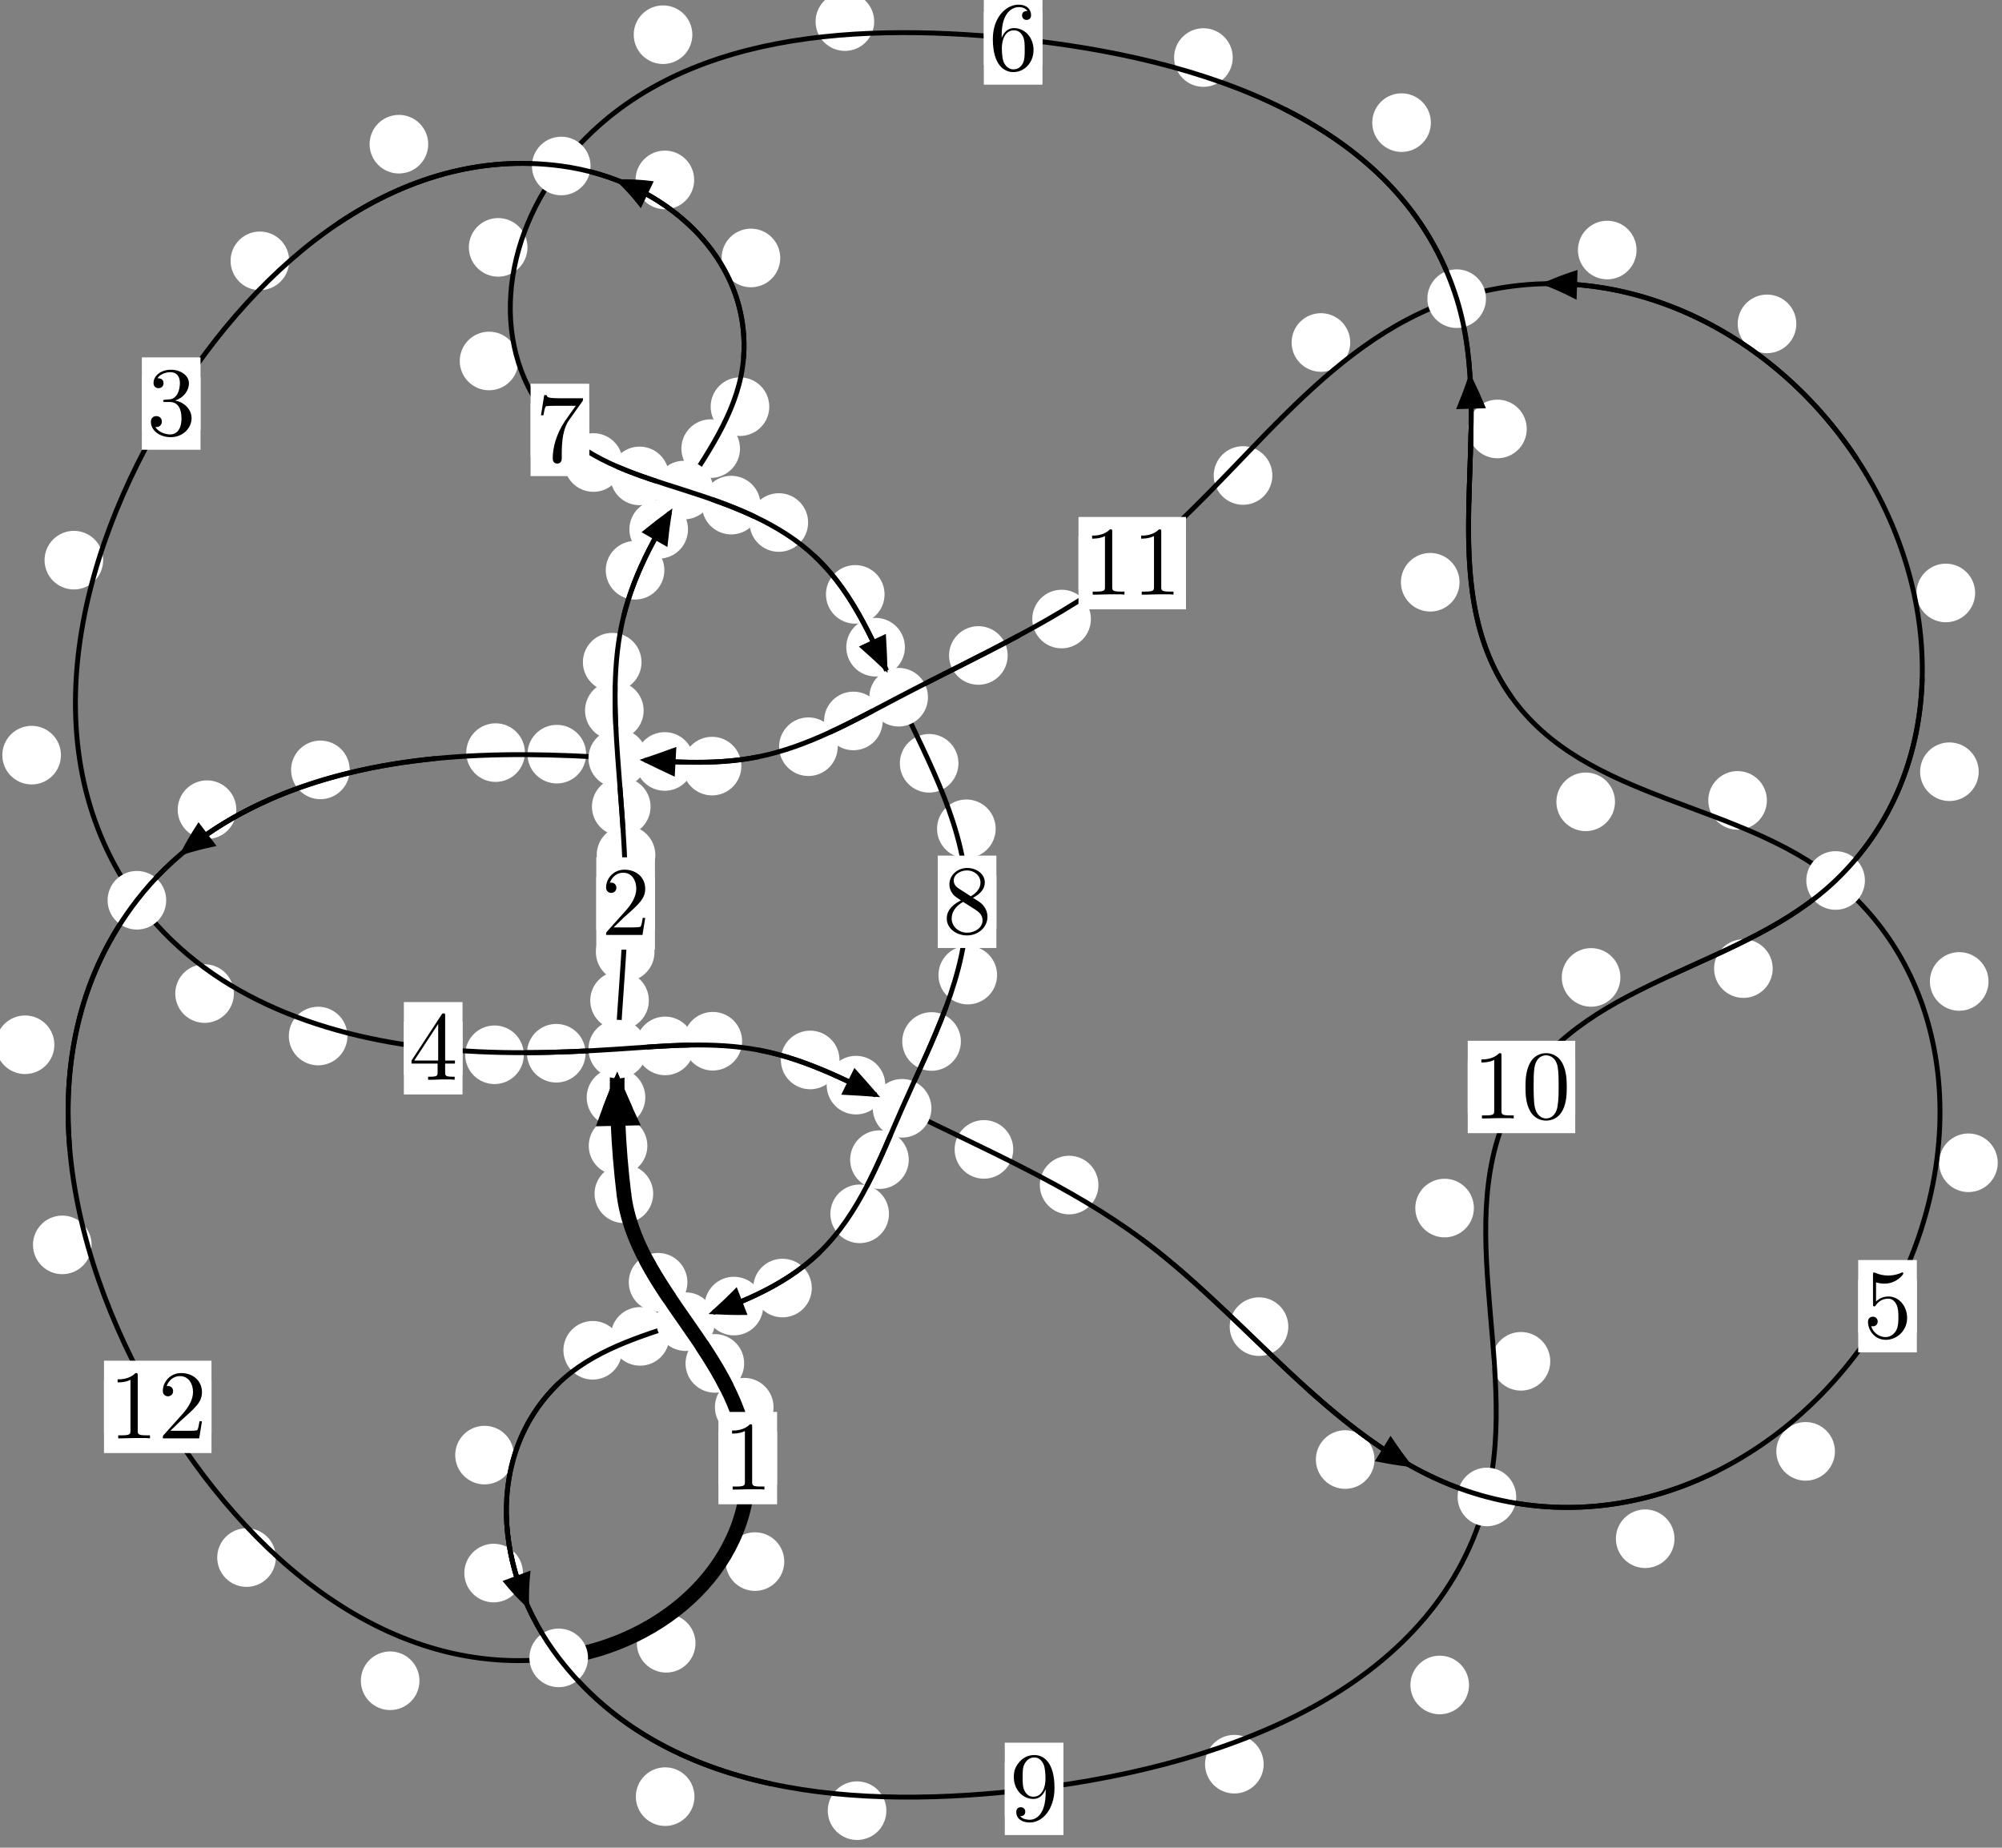 <?xml version="1.0"?>
<!-- Created by MetaPost 1.999 on 2021.07.05:2358 -->
<svg version="1.1" xmlns="http://www.w3.org/2000/svg" xmlns:xlink="http://www.w3.org/1999/xlink" width="204.162" height="188.451" viewBox="0 0 204.162 188.451">
<rect x="0" y="0" width="204.162" height="188.451" fill="#808080" stroke="none"/>
<!-- Original BoundingBox: -63.433823 -80.664215 140.727936 107.786819 -->
  <defs>
    <g transform="scale(0.01,0.01)" id="GLYPHcmr10_48">
      <path style="fill-rule: evenodd;" d="M460 -320C460 -400,455 -480,420 -554C374 -650,292 -666,250 -666C190 -666,117 -640,76 -547C44 -478,39 -400,39 -320C39 -245,43 -155,84 -79C127 2,200 22,249 22C303 22,379 1,423 -94C455 -163,460 -241,460 -320M249 -0C210 -0,151 -25,133 -121C122 -181,122 -273,122 -332C122 -396,122 -462,130 -516C149 -635,224 -644,249 -644C282 -644,348 -626,367 -527C377 -471,377 -395,377 -332C377 -257,377 -189,366 -125C351 -30,294 -0,249 -0"></path>
    </g>
    <g transform="scale(0.01,0.01)" id="GLYPHcmr10_49">
      <path style="fill-rule: evenodd;" d="M294 -640C294 -664,294 -666,271 -666C209 -602,121 -602,89 -602L89 -571C109 -571,168 -571,220 -597L220 -79C220 -43,217 -31,127 -31L95 -31L95 -0L257 -0L130 -3L217 -3L257 -3L297 -3L384 -3L419 -0L419 -31L387 -31C297 -31,294 -42,294 -79"></path>
    </g>
    <g transform="scale(0.01,0.01)" id="GLYPHcmr10_50">
      <path style="fill-rule: evenodd;" d="M127 -77L233 -180C389 -318,449 -372,449 -472C449 -586,359 -666,237 -666C124 -666,50 -574,50 -485C50 -429,100 -429,103 -429C120 -429,155 -441,155 -482C155 -508,137 -534,102 -534C94 -534,92 -534,89 -533C112 -598,166 -635,224 -635C315 -635,358 -554,358 -472C358 -392,308 -313,253 -251L61 -37C50 -26,50 -24,50 -0L421 -0L449 -174L424 -174C419 -144,412 -100,402 -85C395 -77,329 -77,307 -77"></path>
    </g>
    <g transform="scale(0.01,0.01)" id="GLYPHcmr10_51">
      <path style="fill-rule: evenodd;" d="M290 -352C372 -379,430 -449,430 -528C430 -610,342 -666,246 -666C145 -666,69 -606,69 -530C69 -497,91 -478,120 -478C151 -478,171 -500,171 -529C171 -579,124 -579,109 -579C140 -628,206 -641,242 -641C283 -641,338 -619,338 -529C338 -517,336 -459,310 -415C280 -367,246 -364,221 -363C213 -362,189 -360,182 -360C174 -359,167 -358,167 -348C167 -337,174 -337,191 -337L235 -337C317 -337,354 -269,354 -171C354 -35,285 -6,241 -6C198 -6,123 -23,88 -82C123 -77,154 -99,154 -137C154 -173,127 -193,98 -193C74 -193,42 -179,42 -135C42 -44,135 22,244 22C366 22,457 -69,457 -171C457 -253,394 -331,290 -352"></path>
    </g>
    <g transform="scale(0.01,0.01)" id="GLYPHcmr10_52">
      <path style="fill-rule: evenodd;" d="M294 -165L294 -78C294 -42,292 -31,218 -31L197 -31L197 -0L332 -0L238 -3L290 -3L332 -3L374 -3L427 -3L468 -0L468 -31L447 -31C373 -31,371 -42,371 -78L371 -165L471 -165L471 -196L371 -196L371 -651C371 -671,371 -677,355 -677C346 -677,343 -677,335 -665L28 -196L28 -165M300 -196L56 -196L300 -569"></path>
    </g>
    <g transform="scale(0.01,0.01)" id="GLYPHcmr10_53">
      <path style="fill-rule: evenodd;" d="M449 -201C449 -320,367 -420,259 -420C211 -420,168 -404,132 -369L132 -564C152 -558,185 -551,217 -551C340 -551,410 -642,410 -655C410 -661,407 -666,400 -666C399 -666,397 -666,392 -663C372 -654,323 -634,256 -634C216 -634,170 -641,123 -662C115 -665,113 -665,111 -665C101 -665,101 -657,101 -641L101 -345C101 -327,101 -319,115 -319C122 -319,124 -322,128 -328C139 -344,176 -398,257 -398C309 -398,334 -352,342 -334C358 -297,360 -258,360 -208C360 -173,360 -113,336 -71C312 -32,275 -6,229 -6C156 -6,99 -59,82 -118C85 -117,88 -116,99 -116C132 -116,149 -141,149 -165C149 -189,132 -214,99 -214C85 -214,50 -207,50 -161C50 -75,119 22,231 22C347 22,449 -74,449 -201"></path>
    </g>
    <g transform="scale(0.01,0.01)" id="GLYPHcmr10_54">
      <path style="fill-rule: evenodd;" d="M132 -328L132 -352C132 -605,256 -641,307 -641C331 -641,373 -635,395 -601C380 -601,340 -601,340 -556C340 -525,364 -510,386 -510C402 -510,432 -519,432 -558C432 -618,388 -666,305 -666C177 -666,42 -537,42 -316C42 -49,158 22,251 22C362 22,457 -72,457 -204C457 -331,368 -427,257 -427C189 -427,152 -376,132 -328M251 -6C188 -6,158 -66,152 -81C134 -128,134 -208,134 -226C134 -304,166 -404,256 -404C272 -404,318 -404,349 -342C367 -305,367 -254,367 -205C367 -157,367 -107,350 -71C320 -11,274 -6,251 -6"></path>
    </g>
    <g transform="scale(0.01,0.01)" id="GLYPHcmr10_55">
      <path style="fill-rule: evenodd;" d="M476 -609C485 -621,485 -623,485 -644L242 -644C120 -644,118 -657,114 -676L89 -676L56 -470L81 -470C84 -486,93 -549,106 -561C113 -567,191 -567,204 -567L411 -567C400 -551,321 -442,299 -409C209 -274,176 -135,176 -33C176 -23,176 22,222 22C268 22,268 -23,268 -33L268 -84C268 -139,271 -194,279 -248C283 -271,297 -357,341 -419"></path>
    </g>
    <g transform="scale(0.01,0.01)" id="GLYPHcmr10_56">
      <path style="fill-rule: evenodd;" d="M163 -457C117 -487,113 -521,113 -538C113 -599,178 -641,249 -641C322 -641,386 -589,386 -517C386 -460,347 -412,287 -377M309 -362C381 -399,430 -451,430 -517C430 -609,341 -666,250 -666C150 -666,69 -592,69 -499C69 -481,71 -436,113 -389C124 -377,161 -352,186 -335C128 -306,42 -250,42 -151C42 -45,144 22,249 22C362 22,457 -61,457 -168C457 -204,446 -249,408 -291C389 -312,373 -322,309 -362M209 -320L332 -242C360 -223,407 -193,407 -132C407 -58,332 -6,250 -6C164 -6,92 -68,92 -151C92 -209,124 -273,209 -320"></path>
    </g>
    <g transform="scale(0.01,0.01)" id="GLYPHcmr10_57">
      <path style="fill-rule: evenodd;" d="M367 -318L367 -286C367 -52,263 -6,205 -6C188 -6,134 -8,107 -42C151 -42,159 -71,159 -88C159 -119,135 -134,113 -134C97 -134,67 -125,67 -86C67 -19,121 22,206 22C335 22,457 -114,457 -329C457 -598,342 -666,253 -666C198 -666,149 -648,106 -603C65 -558,42 -516,42 -441C42 -316,130 -218,242 -218C303 -218,344 -260,367 -318M243 -241C227 -241,181 -241,150 -304C132 -341,132 -391,132 -440C132 -494,132 -541,153 -578C180 -628,218 -641,253 -641C299 -641,332 -607,349 -562C361 -530,365 -467,365 -421C365 -338,331 -241,243 -241"></path>
    </g>
  </defs>
  <path d="M66.016 116.862C66.016 116.069,65.701 115.309,65.141 114.749C64.58 114.188,63.82 113.873,63.027 113.873C62.235 113.873,61.475 114.188,60.914 114.749C60.354 115.309,60.039 116.069,60.039 116.862C60.039 117.655,60.354 118.415,60.914 118.975C61.475 119.536,62.235 119.851,63.027 119.851C63.82 119.851,64.58 119.536,65.141 118.975C65.701 118.415,66.016 117.655,66.016 116.862Z" style="fill: rgb(100%,100%,100%);stroke: none;"></path>
  <path d="M66.611 121.757C66.611 120.964,66.296 120.204,65.735 119.643C65.175 119.083,64.415 118.768,63.622 118.768C62.829 118.768,62.069 119.083,61.509 119.643C60.948 120.204,60.633 120.964,60.633 121.757C60.633 122.549,60.948 123.31,61.509 123.87C62.069 124.431,62.829 124.746,63.622 124.746C64.415 124.746,65.175 124.431,65.735 123.87C66.296 123.31,66.611 122.549,66.611 121.757Z" style="fill: rgb(100%,100%,100%);stroke: none;"></path>
  <path d="M66.17 102.045C66.17 101.252,65.855 100.492,65.295 99.932C64.734 99.371,63.974 99.056,63.182 99.056C62.389 99.056,61.629 99.371,61.068 99.932C60.508 100.492,60.193 101.252,60.193 102.045C60.193 102.838,60.508 103.598,61.068 104.158C61.629 104.719,62.389 105.034,63.182 105.034C63.974 105.034,64.734 104.719,65.295 104.158C65.855 103.598,66.17 102.838,66.17 102.045Z" style="fill: rgb(100%,100%,100%);stroke: none;"></path>
  <path d="M65.808 111.928C65.808 111.135,65.493 110.375,64.933 109.814C64.372 109.254,63.612 108.939,62.819 108.939C62.027 108.939,61.267 109.254,60.706 109.814C60.146 110.375,59.831 111.135,59.831 111.928C59.831 112.72,60.146 113.48,60.706 114.041C61.267 114.601,62.027 114.916,62.819 114.916C63.612 114.916,64.372 114.601,64.933 114.041C65.493 113.48,65.808 112.72,65.808 111.928Z" style="fill: rgb(100%,100%,100%);stroke: none;"></path>
  <path d="M66.83 87.203C66.83 86.41,66.515 85.65,65.954 85.09C65.394 84.529,64.634 84.214,63.841 84.214C63.048 84.214,62.288 84.529,61.728 85.09C61.167 85.65,60.852 86.41,60.852 87.203C60.852 87.996,61.167 88.756,61.728 89.316C62.288 89.877,63.048 90.192,63.841 90.192C64.634 90.192,65.394 89.877,65.954 89.316C66.515 88.756,66.83 87.996,66.83 87.203Z" style="fill: rgb(100%,100%,100%);stroke: none;"></path>
  <path d="M66.744 97.109C66.744 96.316,66.429 95.556,65.869 94.995C65.309 94.435,64.548 94.12,63.756 94.12C62.963 94.12,62.203 94.435,61.642 94.995C61.082 95.556,60.767 96.316,60.767 97.109C60.767 97.901,61.082 98.661,61.642 99.222C62.203 99.782,62.963 100.097,63.756 100.097C64.548 100.097,65.309 99.782,65.869 99.222C66.429 98.661,66.744 97.901,66.744 97.109Z" style="fill: rgb(100%,100%,100%);stroke: none;"></path>
  <path d="M65.639 72.47C65.639 71.677,65.324 70.917,64.763 70.356C64.203 69.796,63.443 69.481,62.65 69.481C61.857 69.481,61.097 69.796,60.537 70.356C59.976 70.917,59.661 71.677,59.661 72.47C59.661 73.262,59.976 74.023,60.537 74.583C61.097 75.143,61.857 75.458,62.65 75.458C63.443 75.458,64.203 75.143,64.763 74.583C65.324 74.023,65.639 73.262,65.639 72.47Z" style="fill: rgb(100%,100%,100%);stroke: none;"></path>
  <path d="M66.343 82.273C66.343 81.48,66.029 80.72,65.468 80.16C64.908 79.599,64.147 79.284,63.355 79.284C62.562 79.284,61.802 79.599,61.241 80.16C60.681 80.72,60.366 81.48,60.366 82.273C60.366 83.066,60.681 83.826,61.241 84.386C61.802 84.947,62.562 85.262,63.355 85.262C64.147 85.262,64.908 84.947,65.468 84.386C66.029 83.826,66.343 83.066,66.343 82.273Z" style="fill: rgb(100%,100%,100%);stroke: none;"></path>
  <path d="M67.751 58.162C67.751 57.369,67.436 56.609,66.876 56.049C66.315 55.488,65.555 55.173,64.762 55.173C63.97 55.173,63.21 55.488,62.649 56.049C62.089 56.609,61.774 57.369,61.774 58.162C61.774 58.955,62.089 59.715,62.649 60.275C63.21 60.836,63.97 61.151,64.762 61.151C65.555 61.151,66.315 60.836,66.876 60.275C67.436 59.715,67.751 58.955,67.751 58.162Z" style="fill: rgb(100%,100%,100%);stroke: none;"></path>
  <path d="M65.422 67.538C65.422 66.745,65.107 65.985,64.546 65.425C63.986 64.864,63.226 64.549,62.433 64.549C61.64 64.549,60.88 64.864,60.32 65.425C59.759 65.985,59.444 66.745,59.444 67.538C59.444 68.331,59.759 69.091,60.32 69.651C60.88 70.212,61.64 70.527,62.433 70.527C63.226 70.527,63.986 70.212,64.546 69.651C65.107 69.091,65.422 68.331,65.422 67.538Z" style="fill: rgb(100%,100%,100%);stroke: none;"></path>
  <path d="M75.465 45.755C75.465 44.963,75.15 44.202,74.59 43.642C74.029 43.082,73.269 42.767,72.476 42.767C71.684 42.767,70.924 43.082,70.363 43.642C69.803 44.202,69.488 44.963,69.488 45.755C69.488 46.548,69.803 47.308,70.363 47.869C70.924 48.429,71.684 48.744,72.476 48.744C73.269 48.744,74.029 48.429,74.59 47.869C75.15 47.308,75.465 46.548,75.465 45.755Z" style="fill: rgb(100%,100%,100%);stroke: none;"></path>
  <path d="M70.162 53.991C70.162 53.198,69.847 52.438,69.287 51.878C68.726 51.317,67.966 51.002,67.174 51.002C66.381 51.002,65.621 51.317,65.06 51.878C64.5 52.438,64.185 53.198,64.185 53.991C64.185 54.784,64.5 55.544,65.06 56.104C65.621 56.665,66.381 56.98,67.174 56.98C67.966 56.98,68.726 56.665,69.287 56.104C69.847 55.544,70.162 54.784,70.162 53.991Z" style="fill: rgb(100%,100%,100%);stroke: none;"></path>
  <path d="M79.569 26.311C79.569 25.518,79.254 24.758,78.693 24.198C78.133 23.637,77.372 23.322,76.58 23.322C75.787 23.322,75.027 23.637,74.466 24.198C73.906 24.758,73.591 25.518,73.591 26.311C73.591 27.104,73.906 27.864,74.466 28.424C75.027 28.985,75.787 29.3,76.58 29.3C77.372 29.3,78.133 28.985,78.693 28.424C79.254 27.864,79.569 27.104,79.569 26.311Z" style="fill: rgb(100%,100%,100%);stroke: none;"></path>
  <path d="M78.45 41.477C78.45 40.684,78.135 39.924,77.575 39.364C77.014 38.803,76.254 38.488,75.461 38.488C74.669 38.488,73.909 38.803,73.348 39.364C72.788 39.924,72.473 40.684,72.473 41.477C72.473 42.27,72.788 43.03,73.348 43.59C73.909 44.151,74.669 44.466,75.461 44.466C76.254 44.466,77.014 44.151,77.575 43.59C78.135 43.03,78.45 42.27,78.45 41.477Z" style="fill: rgb(100%,100%,100%);stroke: none;"></path>
  <path d="M43.668 14.706C43.668 13.914,43.353 13.154,42.793 12.593C42.232 12.033,41.472 11.718,40.68 11.718C39.887 11.718,39.127 12.033,38.566 12.593C38.006 13.154,37.691 13.914,37.691 14.706C37.691 15.499,38.006 16.259,38.566 16.82C39.127 17.38,39.887 17.695,40.68 17.695C41.472 17.695,42.232 17.38,42.793 16.82C43.353 16.259,43.668 15.499,43.668 14.706Z" style="fill: rgb(100%,100%,100%);stroke: none;"></path>
  <path d="M70.791 18.35C70.791 17.557,70.476 16.797,69.915 16.237C69.355 15.676,68.595 15.361,67.802 15.361C67.009 15.361,66.249 15.676,65.689 16.237C65.128 16.797,64.813 17.557,64.813 18.35C64.813 19.143,65.128 19.903,65.689 20.463C66.249 21.024,67.009 21.339,67.802 21.339C68.595 21.339,69.355 21.024,69.915 20.463C70.476 19.903,70.791 19.143,70.791 18.35Z" style="fill: rgb(100%,100%,100%);stroke: none;"></path>
  <path d="M10.521 57.132C10.521 56.339,10.207 55.579,9.646 55.019C9.086 54.458,8.325 54.143,7.533 54.143C6.74 54.143,5.98 54.458,5.419 55.019C4.859 55.579,4.544 56.339,4.544 57.132C4.544 57.925,4.859 58.685,5.419 59.245C5.98 59.806,6.74 60.121,7.533 60.121C8.325 60.121,9.086 59.806,9.646 59.245C10.207 58.685,10.521 57.925,10.521 57.132Z" style="fill: rgb(100%,100%,100%);stroke: none;"></path>
  <path d="M29.491 26.605C29.491 25.812,29.176 25.052,28.616 24.491C28.055 23.931,27.295 23.616,26.502 23.616C25.71 23.616,24.95 23.931,24.389 24.491C23.829 25.052,23.514 25.812,23.514 26.605C23.514 27.397,23.829 28.157,24.389 28.718C24.95 29.278,25.71 29.593,26.502 29.593C27.295 29.593,28.055 29.278,28.616 28.718C29.176 28.157,29.491 27.397,29.491 26.605Z" style="fill: rgb(100%,100%,100%);stroke: none;"></path>
  <path d="M23.851 101.336C23.851 100.543,23.536 99.783,22.976 99.223C22.415 98.662,21.655 98.347,20.863 98.347C20.07 98.347,19.31 98.662,18.749 99.223C18.189 99.783,17.874 100.543,17.874 101.336C17.874 102.129,18.189 102.889,18.749 103.449C19.31 104.01,20.07 104.325,20.863 104.325C21.655 104.325,22.415 104.01,22.976 103.449C23.536 102.889,23.851 102.129,23.851 101.336Z" style="fill: rgb(100%,100%,100%);stroke: none;"></path>
  <path d="M6.215 77.02C6.215 76.227,5.9 75.467,5.34 74.907C4.779 74.346,4.019 74.031,3.226 74.031C2.434 74.031,1.673 74.346,1.113 74.907C0.552 75.467,0.237 76.227,0.237 77.02C0.237 77.813,0.552 78.573,1.113 79.133C1.673 79.694,2.434 80.009,3.226 80.009C4.019 80.009,4.779 79.694,5.34 79.133C5.9 78.573,6.215 77.813,6.215 77.02Z" style="fill: rgb(100%,100%,100%);stroke: none;"></path>
  <path d="M53.418 107.58C53.418 106.787,53.103 106.027,52.542 105.466C51.982 104.906,51.222 104.591,50.429 104.591C49.636 104.591,48.876 104.906,48.316 105.466C47.755 106.027,47.44 106.787,47.44 107.58C47.44 108.372,47.755 109.132,48.316 109.693C48.876 110.253,49.636 110.568,50.429 110.568C51.222 110.568,51.982 110.253,52.542 109.693C53.103 109.132,53.418 108.372,53.418 107.58Z" style="fill: rgb(100%,100%,100%);stroke: none;"></path>
  <path d="M35.431 105.669C35.431 104.876,35.117 104.116,34.556 103.555C33.996 102.995,33.235 102.68,32.443 102.68C31.65 102.68,30.89 102.995,30.329 103.555C29.769 104.116,29.454 104.876,29.454 105.669C29.454 106.461,29.769 107.221,30.329 107.782C30.89 108.342,31.65 108.657,32.443 108.657C33.235 108.657,33.996 108.342,34.556 107.782C35.117 107.221,35.431 106.461,35.431 105.669Z" style="fill: rgb(100%,100%,100%);stroke: none;"></path>
  <path d="M70.814 106.675C70.814 105.882,70.499 105.122,69.938 104.562C69.378 104.001,68.618 103.686,67.825 103.686C67.032 103.686,66.272 104.001,65.712 104.562C65.151 105.122,64.836 105.882,64.836 106.675C64.836 107.468,65.151 108.228,65.712 108.788C66.272 109.349,67.032 109.664,67.825 109.664C68.618 109.664,69.378 109.349,69.938 108.788C70.499 108.228,70.814 107.468,70.814 106.675Z" style="fill: rgb(100%,100%,100%);stroke: none;"></path>
  <path d="M59.717 107.422C59.717 106.63,59.402 105.87,58.842 105.309C58.281 104.749,57.521 104.434,56.729 104.434C55.936 104.434,55.176 104.749,54.615 105.309C54.055 105.87,53.74 106.63,53.74 107.422C53.74 108.215,54.055 108.975,54.615 109.536C55.176 110.096,55.936 110.411,56.729 110.411C57.521 110.411,58.281 110.096,58.842 109.536C59.402 108.975,59.717 108.215,59.717 107.422Z" style="fill: rgb(100%,100%,100%);stroke: none;"></path>
  <path d="M85.611 108.107C85.611 107.314,85.296 106.554,84.735 105.994C84.175 105.433,83.415 105.118,82.622 105.118C81.829 105.118,81.069 105.433,80.509 105.994C79.948 106.554,79.633 107.314,79.633 108.107C79.633 108.9,79.948 109.66,80.509 110.22C81.069 110.781,81.829 111.096,82.622 111.096C83.415 111.096,84.175 110.781,84.735 110.22C85.296 109.66,85.611 108.9,85.611 108.107Z" style="fill: rgb(100%,100%,100%);stroke: none;"></path>
  <path d="M75.68 106.197C75.68 105.404,75.365 104.644,74.805 104.083C74.244 103.523,73.484 103.208,72.691 103.208C71.899 103.208,71.139 103.523,70.578 104.083C70.018 104.644,69.703 105.404,69.703 106.197C69.703 106.989,70.018 107.75,70.578 108.31C71.139 108.871,71.899 109.186,72.691 109.186C73.484 109.186,74.244 108.871,74.805 108.31C75.365 107.75,75.68 106.989,75.68 106.197Z" style="fill: rgb(100%,100%,100%);stroke: none;"></path>
  <path d="M103.329 117.231C103.329 116.438,103.014 115.678,102.454 115.117C101.893 114.557,101.133 114.242,100.34 114.242C99.548 114.242,98.787 114.557,98.227 115.117C97.666 115.678,97.352 116.438,97.352 117.231C97.352 118.023,97.666 118.784,98.227 119.344C98.787 119.905,99.548 120.219,100.34 120.219C101.133 120.219,101.893 119.905,102.454 119.344C103.014 118.784,103.329 118.023,103.329 117.231Z" style="fill: rgb(100%,100%,100%);stroke: none;"></path>
  <path d="M90.282 110.676C90.282 109.884,89.967 109.123,89.407 108.563C88.846 108.003,88.086 107.688,87.293 107.688C86.501 107.688,85.741 108.003,85.18 108.563C84.62 109.123,84.305 109.884,84.305 110.676C84.305 111.469,84.62 112.229,85.18 112.79C85.741 113.35,86.501 113.665,87.293 113.665C88.086 113.665,88.846 113.35,89.407 112.79C89.967 112.229,90.282 111.469,90.282 110.676Z" style="fill: rgb(100%,100%,100%);stroke: none;"></path>
  <path d="M131.381 135.308C131.381 134.515,131.066 133.755,130.506 133.195C129.945 132.634,129.185 132.319,128.392 132.319C127.6 132.319,126.839 132.634,126.279 133.195C125.718 133.755,125.404 134.515,125.404 135.308C125.404 136.101,125.718 136.861,126.279 137.421C126.839 137.982,127.6 138.297,128.392 138.297C129.185 138.297,129.945 137.982,130.506 137.421C131.066 136.861,131.381 136.101,131.381 135.308Z" style="fill: rgb(100%,100%,100%);stroke: none;"></path>
  <path d="M112.018 120.867C112.018 120.075,111.703 119.314,111.143 118.754C110.583 118.193,109.822 117.879,109.03 117.879C108.237 117.879,107.477 118.193,106.916 118.754C106.356 119.314,106.041 120.075,106.041 120.867C106.041 121.66,106.356 122.42,106.916 122.981C107.477 123.541,108.237 123.856,109.03 123.856C109.822 123.856,110.583 123.541,111.143 122.981C111.703 122.42,112.018 121.66,112.018 120.867Z" style="fill: rgb(100%,100%,100%);stroke: none;"></path>
  <path d="M170.763 156.94C170.763 156.148,170.449 155.387,169.888 154.827C169.328 154.266,168.567 153.952,167.775 153.952C166.982 153.952,166.222 154.266,165.661 154.827C165.101 155.387,164.786 156.148,164.786 156.94C164.786 157.733,165.101 158.493,165.661 159.054C166.222 159.614,166.982 159.929,167.775 159.929C168.567 159.929,169.328 159.614,169.888 159.054C170.449 158.493,170.763 157.733,170.763 156.94Z" style="fill: rgb(100%,100%,100%);stroke: none;"></path>
  <path d="M140.169 148.863C140.169 148.07,139.854 147.31,139.293 146.749C138.733 146.189,137.973 145.874,137.18 145.874C136.387 145.874,135.627 146.189,135.066 146.749C134.506 147.31,134.191 148.07,134.191 148.863C134.191 149.655,134.506 150.415,135.066 150.976C135.627 151.536,136.387 151.851,137.18 151.851C137.973 151.851,138.733 151.536,139.293 150.976C139.854 150.415,140.169 149.655,140.169 148.863Z" style="fill: rgb(100%,100%,100%);stroke: none;"></path>
  <path d="M203.728 118.595C203.728 117.803,203.413 117.043,202.853 116.482C202.292 115.922,201.532 115.607,200.739 115.607C199.947 115.607,199.186 115.922,198.626 116.482C198.065 117.043,197.75 117.803,197.75 118.595C197.75 119.388,198.065 120.148,198.626 120.709C199.186 121.269,199.947 121.584,200.739 121.584C201.532 121.584,202.292 121.269,202.853 120.709C203.413 120.148,203.728 119.388,203.728 118.595Z" style="fill: rgb(100%,100%,100%);stroke: none;"></path>
  <path d="M187.125 148.028C187.125 147.236,186.81 146.476,186.249 145.915C185.689 145.355,184.929 145.04,184.136 145.04C183.343 145.04,182.583 145.355,182.023 145.915C181.462 146.476,181.147 147.236,181.147 148.028C181.147 148.821,181.462 149.581,182.023 150.142C182.583 150.702,183.343 151.017,184.136 151.017C184.929 151.017,185.689 150.702,186.249 150.142C186.81 149.581,187.125 148.821,187.125 148.028Z" style="fill: rgb(100%,100%,100%);stroke: none;"></path>
  <path d="M180.185 81.633C180.185 80.841,179.87 80.081,179.31 79.52C178.749 78.96,177.989 78.645,177.196 78.645C176.404 78.645,175.643 78.96,175.083 79.52C174.522 80.081,174.208 80.841,174.208 81.633C174.208 82.426,174.522 83.186,175.083 83.747C175.643 84.307,176.404 84.622,177.196 84.622C177.989 84.622,178.749 84.307,179.31 83.747C179.87 83.186,180.185 82.426,180.185 81.633Z" style="fill: rgb(100%,100%,100%);stroke: none;"></path>
  <path d="M202.787 100.1C202.787 99.307,202.472 98.547,201.911 97.987C201.351 97.426,200.591 97.111,199.798 97.111C199.005 97.111,198.245 97.426,197.685 97.987C197.124 98.547,196.809 99.307,196.809 100.1C196.809 100.893,197.124 101.653,197.685 102.213C198.245 102.774,199.005 103.089,199.798 103.089C200.591 103.089,201.351 102.774,201.911 102.213C202.472 101.653,202.787 100.893,202.787 100.1Z" style="fill: rgb(100%,100%,100%);stroke: none;"></path>
  <path d="M148.842 59.385C148.842 58.593,148.527 57.833,147.966 57.272C147.406 56.712,146.646 56.397,145.853 56.397C145.06 56.397,144.3 56.712,143.74 57.272C143.179 57.833,142.864 58.593,142.864 59.385C142.864 60.178,143.179 60.938,143.74 61.499C144.3 62.059,145.06 62.374,145.853 62.374C146.646 62.374,147.406 62.059,147.966 61.499C148.527 60.938,148.842 60.178,148.842 59.385Z" style="fill: rgb(100%,100%,100%);stroke: none;"></path>
  <path d="M164.696 81.782C164.696 80.989,164.381 80.229,163.82 79.668C163.26 79.108,162.5 78.793,161.707 78.793C160.914 78.793,160.154 79.108,159.594 79.668C159.033 80.229,158.718 80.989,158.718 81.782C158.718 82.574,159.033 83.334,159.594 83.895C160.154 84.455,160.914 84.77,161.707 84.77C162.5 84.77,163.26 84.455,163.82 83.895C164.381 83.334,164.696 82.574,164.696 81.782Z" style="fill: rgb(100%,100%,100%);stroke: none;"></path>
  <path d="M145.919 12.508C145.919 11.715,145.605 10.955,145.044 10.394C144.484 9.834,143.723 9.519,142.931 9.519C142.138 9.519,141.378 9.834,140.817 10.394C140.257 10.955,139.942 11.715,139.942 12.508C139.942 13.3,140.257 14.061,140.817 14.621C141.378 15.182,142.138 15.497,142.931 15.497C143.723 15.497,144.484 15.182,145.044 14.621C145.605 14.061,145.919 13.3,145.919 12.508Z" style="fill: rgb(100%,100%,100%);stroke: none;"></path>
  <path d="M155.696 43.75C155.696 42.957,155.381 42.197,154.821 41.637C154.261 41.076,153.5 40.761,152.708 40.761C151.915 40.761,151.155 41.076,150.594 41.637C150.034 42.197,149.719 42.957,149.719 43.75C149.719 44.543,150.034 45.303,150.594 45.863C151.155 46.424,151.915 46.739,152.708 46.739C153.5 46.739,154.261 46.424,154.821 45.863C155.381 45.303,155.696 44.543,155.696 43.75Z" style="fill: rgb(100%,100%,100%);stroke: none;"></path>
  <path d="M89.15 2.204C89.15 1.411,88.835 0.651,88.275 0.09C87.714 -0.47,86.954 -0.785,86.162 -0.785C85.369 -0.785,84.609 -0.47,84.048 0.09C83.488 0.651,83.173 1.411,83.173 2.204C83.173 2.996,83.488 3.756,84.048 4.317C84.609 4.877,85.369 5.192,86.162 5.192C86.954 5.192,87.714 4.877,88.275 4.317C88.835 3.756,89.15 2.996,89.15 2.204Z" style="fill: rgb(100%,100%,100%);stroke: none;"></path>
  <path d="M125.712 5.868C125.712 5.076,125.397 4.315,124.836 3.755C124.276 3.195,123.516 2.88,122.723 2.88C121.93 2.88,121.17 3.195,120.61 3.755C120.049 4.315,119.734 5.076,119.734 5.868C119.734 6.661,120.049 7.421,120.61 7.982C121.17 8.542,121.93 8.857,122.723 8.857C123.516 8.857,124.276 8.542,124.836 7.982C125.397 7.421,125.712 6.661,125.712 5.868Z" style="fill: rgb(100%,100%,100%);stroke: none;"></path>
  <path d="M53.792 25.229C53.792 24.437,53.477 23.677,52.916 23.116C52.356 22.556,51.596 22.241,50.803 22.241C50.01 22.241,49.25 22.556,48.69 23.116C48.129 23.677,47.814 24.437,47.814 25.229C47.814 26.022,48.129 26.782,48.69 27.343C49.25 27.903,50.01 28.218,50.803 28.218C51.596 28.218,52.356 27.903,52.916 27.343C53.477 26.782,53.792 26.022,53.792 25.229Z" style="fill: rgb(100%,100%,100%);stroke: none;"></path>
  <path d="M70.605 3.54C70.605 2.747,70.29 1.987,69.729 1.426C69.169 0.866,68.409 0.551,67.616 0.551C66.823 0.551,66.063 0.866,65.503 1.426C64.942 1.987,64.627 2.747,64.627 3.54C64.627 4.332,64.942 5.093,65.503 5.653C66.063 6.214,66.823 6.528,67.616 6.528C68.409 6.528,69.169 6.214,69.729 5.653C70.29 5.093,70.605 4.332,70.605 3.54Z" style="fill: rgb(100%,100%,100%);stroke: none;"></path>
  <path d="M63.504 47.174C63.504 46.381,63.189 45.621,62.628 45.061C62.068 44.5,61.308 44.185,60.515 44.185C59.722 44.185,58.962 44.5,58.402 45.061C57.841 45.621,57.526 46.381,57.526 47.174C57.526 47.967,57.841 48.727,58.402 49.287C58.962 49.848,59.722 50.163,60.515 50.163C61.308 50.163,62.068 49.848,62.628 49.287C63.189 48.727,63.504 47.967,63.504 47.174Z" style="fill: rgb(100%,100%,100%);stroke: none;"></path>
  <path d="M52.863 36.818C52.863 36.025,52.548 35.265,51.987 34.704C51.427 34.144,50.667 33.829,49.874 33.829C49.081 33.829,48.321 34.144,47.761 34.704C47.2 35.265,46.885 36.025,46.885 36.818C46.885 37.61,47.2 38.37,47.761 38.931C48.321 39.491,49.081 39.806,49.874 39.806C50.667 39.806,51.427 39.491,51.987 38.931C52.548 38.37,52.863 37.61,52.863 36.818Z" style="fill: rgb(100%,100%,100%);stroke: none;"></path>
  <path d="M77.561 51.518C77.561 50.726,77.246 49.966,76.685 49.405C76.125 48.845,75.365 48.53,74.572 48.53C73.779 48.53,73.019 48.845,72.459 49.405C71.898 49.966,71.583 50.726,71.583 51.518C71.583 52.311,71.898 53.071,72.459 53.632C73.019 54.192,73.779 54.507,74.572 54.507C75.365 54.507,76.125 54.192,76.685 53.632C77.246 53.071,77.561 52.311,77.561 51.518Z" style="fill: rgb(100%,100%,100%);stroke: none;"></path>
  <path d="M68.213 48.539C68.213 47.746,67.898 46.986,67.338 46.426C66.778 45.865,66.017 45.55,65.225 45.55C64.432 45.55,63.672 45.865,63.111 46.426C62.551 46.986,62.236 47.746,62.236 48.539C62.236 49.332,62.551 50.092,63.111 50.652C63.672 51.213,64.432 51.528,65.225 51.528C66.017 51.528,66.778 51.213,67.338 50.652C67.898 50.092,68.213 49.332,68.213 48.539Z" style="fill: rgb(100%,100%,100%);stroke: none;"></path>
  <path d="M90.207 60.623C90.207 59.83,89.892 59.07,89.332 58.509C88.771 57.949,88.011 57.634,87.219 57.634C86.426 57.634,85.666 57.949,85.105 58.509C84.545 59.07,84.23 59.83,84.23 60.623C84.23 61.415,84.545 62.175,85.105 62.736C85.666 63.296,86.426 63.611,87.219 63.611C88.011 63.611,88.771 63.296,89.332 62.736C89.892 62.175,90.207 61.415,90.207 60.623Z" style="fill: rgb(100%,100%,100%);stroke: none;"></path>
  <path d="M82.411 53.293C82.411 52.501,82.096 51.74,81.536 51.18C80.975 50.619,80.215 50.305,79.422 50.305C78.63 50.305,77.87 50.619,77.309 51.18C76.749 51.74,76.434 52.501,76.434 53.293C76.434 54.086,76.749 54.846,77.309 55.407C77.87 55.967,78.63 56.282,79.422 56.282C80.215 56.282,80.975 55.967,81.536 55.407C82.096 54.846,82.411 54.086,82.411 53.293Z" style="fill: rgb(100%,100%,100%);stroke: none;"></path>
  <path d="M97.742 77.851C97.742 77.059,97.427 76.299,96.867 75.738C96.306 75.178,95.546 74.863,94.753 74.863C93.961 74.863,93.2 75.178,92.64 75.738C92.08 76.299,91.765 77.059,91.765 77.851C91.765 78.644,92.08 79.404,92.64 79.965C93.2 80.525,93.961 80.84,94.753 80.84C95.546 80.84,96.306 80.525,96.867 79.965C97.427 79.404,97.742 78.644,97.742 77.851Z" style="fill: rgb(100%,100%,100%);stroke: none;"></path>
  <path d="M92.28 66.009C92.28 65.217,91.965 64.457,91.405 63.896C90.844 63.336,90.084 63.021,89.291 63.021C88.499 63.021,87.738 63.336,87.178 63.896C86.618 64.457,86.303 65.217,86.303 66.009C86.303 66.802,86.618 67.562,87.178 68.123C87.738 68.683,88.499 68.998,89.291 68.998C90.084 68.998,90.844 68.683,91.405 68.123C91.965 67.562,92.28 66.802,92.28 66.009Z" style="fill: rgb(100%,100%,100%);stroke: none;"></path>
  <path d="M101.681 99.452C101.681 98.659,101.366 97.899,100.805 97.339C100.245 96.778,99.485 96.463,98.692 96.463C97.899 96.463,97.139 96.778,96.579 97.339C96.018 97.899,95.703 98.659,95.703 99.452C95.703 100.245,96.018 101.005,96.579 101.565C97.139 102.126,97.899 102.441,98.692 102.441C99.485 102.441,100.245 102.126,100.805 101.565C101.366 101.005,101.681 100.245,101.681 99.452Z" style="fill: rgb(100%,100%,100%);stroke: none;"></path>
  <path d="M101.537 84.53C101.537 83.737,101.222 82.977,100.662 82.416C100.101 81.856,99.341 81.541,98.549 81.541C97.756 81.541,96.996 81.856,96.435 82.416C95.875 82.977,95.56 83.737,95.56 84.53C95.56 85.322,95.875 86.082,96.435 86.643C96.996 87.203,97.756 87.518,98.549 87.518C99.341 87.518,100.101 87.203,100.662 86.643C101.222 86.082,101.537 85.322,101.537 84.53Z" style="fill: rgb(100%,100%,100%);stroke: none;"></path>
  <path d="M92.675 118.275C92.675 117.483,92.36 116.722,91.799 116.162C91.239 115.602,90.479 115.287,89.686 115.287C88.893 115.287,88.133 115.602,87.573 116.162C87.012 116.722,86.697 117.483,86.697 118.275C86.697 119.068,87.012 119.828,87.573 120.389C88.133 120.949,88.893 121.264,89.686 121.264C90.479 121.264,91.239 120.949,91.799 120.389C92.36 119.828,92.675 119.068,92.675 118.275Z" style="fill: rgb(100%,100%,100%);stroke: none;"></path>
  <path d="M97.989 106.222C97.989 105.429,97.674 104.669,97.113 104.109C96.553 103.548,95.793 103.233,95 103.233C94.207 103.233,93.447 103.548,92.887 104.109C92.326 104.669,92.011 105.429,92.011 106.222C92.011 107.015,92.326 107.775,92.887 108.335C93.447 108.896,94.207 109.211,95 109.211C95.793 109.211,96.553 108.896,97.113 108.335C97.674 107.775,97.989 107.015,97.989 106.222Z" style="fill: rgb(100%,100%,100%);stroke: none;"></path>
  <path d="M82.786 131.371C82.786 130.579,82.471 129.818,81.911 129.258C81.35 128.697,80.59 128.383,79.797 128.383C79.005 128.383,78.245 128.697,77.684 129.258C77.124 129.818,76.809 130.579,76.809 131.371C76.809 132.164,77.124 132.924,77.684 133.485C78.245 134.045,79.005 134.36,79.797 134.36C80.59 134.36,81.35 134.045,81.911 133.485C82.471 132.924,82.786 132.164,82.786 131.371Z" style="fill: rgb(100%,100%,100%);stroke: none;"></path>
  <path d="M90.657 123.802C90.657 123.009,90.342 122.249,89.782 121.689C89.221 121.128,88.461 120.813,87.669 120.813C86.876 120.813,86.116 121.128,85.555 121.689C84.995 122.249,84.68 123.009,84.68 123.802C84.68 124.595,84.995 125.355,85.555 125.915C86.116 126.476,86.876 126.791,87.669 126.791C88.461 126.791,89.221 126.476,89.782 125.915C90.342 125.355,90.657 124.595,90.657 123.802Z" style="fill: rgb(100%,100%,100%);stroke: none;"></path>
  <path d="M68.264 136.301C68.264 135.508,67.949 134.748,67.389 134.187C66.828 133.627,66.068 133.312,65.275 133.312C64.483 133.312,63.723 133.627,63.162 134.187C62.602 134.748,62.287 135.508,62.287 136.301C62.287 137.093,62.602 137.853,63.162 138.414C63.723 138.974,64.483 139.289,65.275 139.289C66.068 139.289,66.828 138.974,67.389 138.414C67.949 137.853,68.264 137.093,68.264 136.301Z" style="fill: rgb(100%,100%,100%);stroke: none;"></path>
  <path d="M77.831 133.209C77.831 132.416,77.516 131.656,76.955 131.096C76.395 130.535,75.635 130.22,74.842 130.22C74.049 130.22,73.289 130.535,72.729 131.096C72.168 131.656,71.853 132.416,71.853 133.209C71.853 134.002,72.168 134.762,72.729 135.322C73.289 135.883,74.049 136.198,74.842 136.198C75.635 136.198,76.395 135.883,76.955 135.322C77.516 134.762,77.831 134.002,77.831 133.209Z" style="fill: rgb(100%,100%,100%);stroke: none;"></path>
  <path d="M52.401 148.411C52.401 147.618,52.086 146.858,51.525 146.297C50.965 145.737,50.205 145.422,49.412 145.422C48.619 145.422,47.859 145.737,47.299 146.297C46.738 146.858,46.423 147.618,46.423 148.411C46.423 149.203,46.738 149.963,47.299 150.524C47.859 151.084,48.619 151.399,49.412 151.399C50.205 151.399,50.965 151.084,51.525 150.524C52.086 149.963,52.401 149.203,52.401 148.411Z" style="fill: rgb(100%,100%,100%);stroke: none;"></path>
  <path d="M63.435 137.718C63.435 136.926,63.12 136.166,62.559 135.605C61.999 135.045,61.239 134.73,60.446 134.73C59.653 134.73,58.893 135.045,58.333 135.605C57.772 136.166,57.457 136.926,57.457 137.718C57.457 138.511,57.772 139.271,58.333 139.832C58.893 140.392,59.653 140.707,60.446 140.707C61.239 140.707,61.999 140.392,62.559 139.832C63.12 139.271,63.435 138.511,63.435 137.718Z" style="fill: rgb(100%,100%,100%);stroke: none;"></path>
  <path d="M70.821 183.244C70.821 182.451,70.506 181.691,69.946 181.131C69.385 180.57,68.625 180.255,67.833 180.255C67.04 180.255,66.28 180.57,65.719 181.131C65.159 181.691,64.844 182.451,64.844 183.244C64.844 184.037,65.159 184.797,65.719 185.357C66.28 185.918,67.04 186.233,67.833 186.233C68.625 186.233,69.385 185.918,69.946 185.357C70.506 184.797,70.821 184.037,70.821 183.244Z" style="fill: rgb(100%,100%,100%);stroke: none;"></path>
  <path d="M53.33 160.441C53.33 159.648,53.015 158.888,52.455 158.328C51.894 157.767,51.134 157.452,50.341 157.452C49.549 157.452,48.788 157.767,48.228 158.328C47.667 158.888,47.352 159.648,47.352 160.441C47.352 161.234,47.667 161.994,48.228 162.554C48.788 163.115,49.549 163.43,50.341 163.43C51.134 163.43,51.894 163.115,52.455 162.554C53.015 161.994,53.33 161.234,53.33 160.441Z" style="fill: rgb(100%,100%,100%);stroke: none;"></path>
  <path d="M128.867 179.934C128.867 179.142,128.552 178.382,127.991 177.821C127.431 177.261,126.671 176.946,125.878 176.946C125.085 176.946,124.325 177.261,123.765 177.821C123.204 178.382,122.889 179.142,122.889 179.934C122.889 180.727,123.204 181.487,123.765 182.048C124.325 182.608,125.085 182.923,125.878 182.923C126.671 182.923,127.431 182.608,127.991 182.048C128.552 181.487,128.867 180.727,128.867 179.934Z" style="fill: rgb(100%,100%,100%);stroke: none;"></path>
  <path d="M90.392 184.675C90.392 183.883,90.077 183.123,89.517 182.562C88.956 182.002,88.196 181.687,87.404 181.687C86.611 181.687,85.851 182.002,85.29 182.562C84.73 183.123,84.415 183.883,84.415 184.675C84.415 185.468,84.73 186.228,85.29 186.789C85.851 187.349,86.611 187.664,87.404 187.664C88.196 187.664,88.956 187.349,89.517 186.789C90.077 186.228,90.392 185.468,90.392 184.675Z" style="fill: rgb(100%,100%,100%);stroke: none;"></path>
  <path d="M158.095 138.842C158.095 138.05,157.78 137.289,157.22 136.729C156.659 136.169,155.899 135.854,155.107 135.854C154.314 135.854,153.554 136.169,152.993 136.729C152.433 137.289,152.118 138.05,152.118 138.842C152.118 139.635,152.433 140.395,152.993 140.956C153.554 141.516,154.314 141.831,155.107 141.831C155.899 141.831,156.659 141.516,157.22 140.956C157.78 140.395,158.095 139.635,158.095 138.842Z" style="fill: rgb(100%,100%,100%);stroke: none;"></path>
  <path d="M149.809 171.855C149.809 171.062,149.494 170.302,148.934 169.741C148.373 169.181,147.613 168.866,146.82 168.866C146.028 168.866,145.268 169.181,144.707 169.741C144.147 170.302,143.832 171.062,143.832 171.855C143.832 172.647,144.147 173.408,144.707 173.968C145.268 174.529,146.028 174.843,146.82 174.843C147.613 174.843,148.373 174.529,148.934 173.968C149.494 173.408,149.809 172.647,149.809 171.855Z" style="fill: rgb(100%,100%,100%);stroke: none;"></path>
  <path d="M165.245 99.689C165.245 98.896,164.93 98.136,164.37 97.576C163.809 97.015,163.049 96.7,162.256 96.7C161.464 96.7,160.704 97.015,160.143 97.576C159.583 98.136,159.268 98.896,159.268 99.689C159.268 100.482,159.583 101.242,160.143 101.802C160.704 102.363,161.464 102.678,162.256 102.678C163.049 102.678,163.809 102.363,164.37 101.802C164.93 101.242,165.245 100.482,165.245 99.689Z" style="fill: rgb(100%,100%,100%);stroke: none;"></path>
  <path d="M150.306 123.213C150.306 122.42,149.992 121.66,149.431 121.099C148.871 120.539,148.11 120.224,147.318 120.224C146.525 120.224,145.765 120.539,145.204 121.099C144.644 121.66,144.329 122.42,144.329 123.213C144.329 124.005,144.644 124.766,145.204 125.326C145.765 125.887,146.525 126.201,147.318 126.201C148.11 126.201,148.871 125.887,149.431 125.326C149.992 124.766,150.306 124.005,150.306 123.213Z" style="fill: rgb(100%,100%,100%);stroke: none;"></path>
  <path d="M201.787 78.71C201.787 77.917,201.472 77.157,200.912 76.596C200.351 76.036,199.591 75.721,198.798 75.721C198.006 75.721,197.246 76.036,196.685 76.596C196.125 77.157,195.81 77.917,195.81 78.71C195.81 79.502,196.125 80.262,196.685 80.823C197.246 81.383,198.006 81.698,198.798 81.698C199.591 81.698,200.351 81.383,200.912 80.823C201.472 80.262,201.787 79.502,201.787 78.71Z" style="fill: rgb(100%,100%,100%);stroke: none;"></path>
  <path d="M180.779 98.79C180.779 97.997,180.464 97.237,179.904 96.677C179.343 96.116,178.583 95.801,177.79 95.801C176.998 95.801,176.237 96.116,175.677 96.677C175.116 97.237,174.802 97.997,174.802 98.79C174.802 99.583,175.116 100.343,175.677 100.903C176.237 101.464,176.998 101.779,177.79 101.779C178.583 101.779,179.343 101.464,179.904 100.903C180.464 100.343,180.779 99.583,180.779 98.79Z" style="fill: rgb(100%,100%,100%);stroke: none;"></path>
  <path d="M183.188 33.033C183.188 32.24,182.873 31.48,182.312 30.92C181.752 30.359,180.992 30.044,180.199 30.044C179.406 30.044,178.646 30.359,178.086 30.92C177.525 31.48,177.21 32.24,177.21 33.033C177.21 33.826,177.525 34.586,178.086 35.146C178.646 35.707,179.406 36.022,180.199 36.022C180.992 36.022,181.752 35.707,182.312 35.146C182.873 34.586,183.188 33.826,183.188 33.033Z" style="fill: rgb(100%,100%,100%);stroke: none;"></path>
  <path d="M201.422 60.476C201.422 59.684,201.107 58.923,200.547 58.363C199.986 57.802,199.226 57.488,198.433 57.488C197.641 57.488,196.88 57.802,196.32 58.363C195.76 58.923,195.445 59.684,195.445 60.476C195.445 61.269,195.76 62.029,196.32 62.59C196.88 63.15,197.641 63.465,198.433 63.465C199.226 63.465,199.986 63.15,200.547 62.59C201.107 62.029,201.422 61.269,201.422 60.476Z" style="fill: rgb(100%,100%,100%);stroke: none;"></path>
  <path d="M137.696 34.932C137.696 34.139,137.381 33.379,136.82 32.819C136.26 32.258,135.5 31.943,134.707 31.943C133.914 31.943,133.154 32.258,132.594 32.819C132.033 33.379,131.718 34.139,131.718 34.932C131.718 35.725,132.033 36.485,132.594 37.045C133.154 37.606,133.914 37.921,134.707 37.921C135.5 37.921,136.26 37.606,136.82 37.045C137.381 36.485,137.696 35.725,137.696 34.932Z" style="fill: rgb(100%,100%,100%);stroke: none;"></path>
  <path d="M166.894 25.503C166.894 24.71,166.579 23.95,166.018 23.389C165.458 22.829,164.698 22.514,163.905 22.514C163.112 22.514,162.352 22.829,161.792 23.389C161.231 23.95,160.916 24.71,160.916 25.503C160.916 26.295,161.231 27.055,161.792 27.616C162.352 28.176,163.112 28.491,163.905 28.491C164.698 28.491,165.458 28.176,166.018 27.616C166.579 27.055,166.894 26.295,166.894 25.503Z" style="fill: rgb(100%,100%,100%);stroke: none;"></path>
  <path d="M111.248 63.138C111.248 62.346,110.933 61.585,110.373 61.025C109.812 60.464,109.052 60.149,108.259 60.149C107.467 60.149,106.707 60.464,106.146 61.025C105.586 61.585,105.271 62.346,105.271 63.138C105.271 63.931,105.586 64.691,106.146 65.252C106.707 65.812,107.467 66.127,108.259 66.127C109.052 66.127,109.812 65.812,110.373 65.252C110.933 64.691,111.248 63.931,111.248 63.138Z" style="fill: rgb(100%,100%,100%);stroke: none;"></path>
  <path d="M129.752 48.497C129.752 47.704,129.437 46.944,128.876 46.383C128.316 45.823,127.556 45.508,126.763 45.508C125.97 45.508,125.21 45.823,124.65 46.383C124.089 46.944,123.774 47.704,123.774 48.497C123.774 49.289,124.089 50.049,124.65 50.61C125.21 51.17,125.97 51.485,126.763 51.485C127.556 51.485,128.316 51.17,128.876 50.61C129.437 50.049,129.752 49.289,129.752 48.497Z" style="fill: rgb(100%,100%,100%);stroke: none;"></path>
  <path d="M90.016 73.53C90.016 72.738,89.701 71.978,89.14 71.417C88.58 70.857,87.82 70.542,87.027 70.542C86.234 70.542,85.474 70.857,84.914 71.417C84.353 71.978,84.038 72.738,84.038 73.53C84.038 74.323,84.353 75.083,84.914 75.644C85.474 76.204,86.234 76.519,87.027 76.519C87.82 76.519,88.58 76.204,89.14 75.644C89.701 75.083,90.016 74.323,90.016 73.53Z" style="fill: rgb(100%,100%,100%);stroke: none;"></path>
  <path d="M102.762 66.853C102.762 66.061,102.447 65.3,101.887 64.74C101.326 64.18,100.566 63.865,99.774 63.865C98.981 63.865,98.221 64.18,97.66 64.74C97.1 65.3,96.785 66.061,96.785 66.853C96.785 67.646,97.1 68.406,97.66 68.967C98.221 69.527,98.981 69.842,99.774 69.842C100.566 69.842,101.326 69.527,101.887 68.967C102.447 68.406,102.762 67.646,102.762 66.853Z" style="fill: rgb(100%,100%,100%);stroke: none;"></path>
  <path d="M75.603 78.137C75.603 77.345,75.288 76.585,74.727 76.024C74.167 75.464,73.407 75.149,72.614 75.149C71.821 75.149,71.061 75.464,70.501 76.024C69.94 76.585,69.625 77.345,69.625 78.137C69.625 78.93,69.94 79.69,70.501 80.251C71.061 80.811,71.821 81.126,72.614 81.126C73.407 81.126,74.167 80.811,74.727 80.251C75.288 79.69,75.603 78.93,75.603 78.137Z" style="fill: rgb(100%,100%,100%);stroke: none;"></path>
  <path d="M85.43 76.159C85.43 75.366,85.115 74.606,84.555 74.046C83.994 73.485,83.234 73.17,82.441 73.17C81.649 73.17,80.889 73.485,80.328 74.046C79.768 74.606,79.453 75.366,79.453 76.159C79.453 76.952,79.768 77.712,80.328 78.272C80.889 78.833,81.649 79.148,82.441 79.148C83.234 79.148,83.994 78.833,84.555 78.272C85.115 77.712,85.43 76.952,85.43 76.159Z" style="fill: rgb(100%,100%,100%);stroke: none;"></path>
  <path d="M59.772 76.919C59.772 76.127,59.457 75.366,58.896 74.806C58.336 74.245,57.576 73.93,56.783 73.93C55.99 73.93,55.23 74.245,54.67 74.806C54.109 75.366,53.794 76.127,53.794 76.919C53.794 77.712,54.109 78.472,54.67 79.033C55.23 79.593,55.99 79.908,56.783 79.908C57.576 79.908,58.336 79.593,58.896 79.033C59.457 78.472,59.772 77.712,59.772 76.919Z" style="fill: rgb(100%,100%,100%);stroke: none;"></path>
  <path d="M70.773 77.663C70.773 76.87,70.459 76.11,69.898 75.55C69.338 74.989,68.577 74.674,67.785 74.674C66.992 74.674,66.232 74.989,65.671 75.55C65.111 76.11,64.796 76.87,64.796 77.663C64.796 78.456,65.111 79.216,65.671 79.776C66.232 80.337,66.992 80.652,67.785 80.652C68.577 80.652,69.338 80.337,69.898 79.776C70.459 79.216,70.773 78.456,70.773 77.663Z" style="fill: rgb(100%,100%,100%);stroke: none;"></path>
  <path d="M35.664 78.522C35.664 77.729,35.349 76.969,34.788 76.409C34.228 75.848,33.468 75.533,32.675 75.533C31.882 75.533,31.122 75.848,30.562 76.409C30.001 76.969,29.686 77.729,29.686 78.522C29.686 79.315,30.001 80.075,30.562 80.635C31.122 81.196,31.882 81.511,32.675 81.511C33.468 81.511,34.228 81.196,34.788 80.635C35.349 80.075,35.664 79.315,35.664 78.522Z" style="fill: rgb(100%,100%,100%);stroke: none;"></path>
  <path d="M53.529 76.761C53.529 75.968,53.214 75.208,52.653 74.647C52.093 74.087,51.333 73.772,50.54 73.772C49.747 73.772,48.987 74.087,48.427 74.647C47.866 75.208,47.551 75.968,47.551 76.761C47.551 77.553,47.866 78.313,48.427 78.874C48.987 79.434,49.747 79.749,50.54 79.749C51.333 79.749,52.093 79.434,52.653 78.874C53.214 78.313,53.529 77.553,53.529 76.761Z" style="fill: rgb(100%,100%,100%);stroke: none;"></path>
  <path d="M5.544 106.557C5.544 105.765,5.229 105.004,4.668 104.444C4.108 103.884,3.348 103.569,2.555 103.569C1.762 103.569,1.002 103.884,0.442 104.444C-0.119 105.004,-0.434 105.765,-0.434 106.557C-0.434 107.35,-0.119 108.11,0.442 108.671C1.002 109.231,1.762 109.546,2.555 109.546C3.348 109.546,4.108 109.231,4.668 108.671C5.229 108.11,5.544 107.35,5.544 106.557Z" style="fill: rgb(100%,100%,100%);stroke: none;"></path>
  <path d="M24.099 82.582C24.099 81.789,23.784 81.029,23.223 80.468C22.663 79.908,21.903 79.593,21.11 79.593C20.317 79.593,19.557 79.908,18.997 80.468C18.436 81.029,18.121 81.789,18.121 82.582C18.121 83.374,18.436 84.134,18.997 84.695C19.557 85.255,20.317 85.57,21.11 85.57C21.903 85.57,22.663 85.255,23.223 84.695C23.784 84.134,24.099 83.374,24.099 82.582Z" style="fill: rgb(100%,100%,100%);stroke: none;"></path>
  <path d="M28.129 158.861C28.129 158.068,27.814 157.308,27.254 156.748C26.694 156.187,25.933 155.872,25.141 155.872C24.348 155.872,23.588 156.187,23.027 156.748C22.467 157.308,22.152 158.068,22.152 158.861C22.152 159.654,22.467 160.414,23.027 160.974C23.588 161.535,24.348 161.85,25.141 161.85C25.933 161.85,26.694 161.535,27.254 160.974C27.814 160.414,28.129 159.654,28.129 158.861Z" style="fill: rgb(100%,100%,100%);stroke: none;"></path>
  <path d="M9.341 126.969C9.341 126.176,9.026 125.416,8.465 124.855C7.905 124.295,7.145 123.98,6.352 123.98C5.559 123.98,4.799 124.295,4.239 124.855C3.678 125.416,3.363 126.176,3.363 126.969C3.363 127.761,3.678 128.522,4.239 129.082C4.799 129.643,5.559 129.958,6.352 129.958C7.145 129.958,7.905 129.643,8.465 129.082C9.026 128.522,9.341 127.761,9.341 126.969Z" style="fill: rgb(100%,100%,100%);stroke: none;"></path>
  <path d="M70.926 167.602C70.926 166.81,70.611 166.049,70.05 165.489C69.49 164.928,68.73 164.614,67.937 164.614C67.144 164.614,66.384 164.928,65.824 165.489C65.263 166.049,64.948 166.81,64.948 167.602C64.948 168.395,65.263 169.155,65.824 169.716C66.384 170.276,67.144 170.591,67.937 170.591C68.73 170.591,69.49 170.276,70.05 169.716C70.611 169.155,70.926 168.395,70.926 167.602Z" style="fill: rgb(100%,100%,100%);stroke: none;"></path>
  <path d="M42.776 171.425C42.776 170.633,42.461 169.872,41.901 169.312C41.34 168.751,40.58 168.436,39.787 168.436C38.995 168.436,38.235 168.751,37.674 169.312C37.114 169.872,36.799 170.633,36.799 171.425C36.799 172.218,37.114 172.978,37.674 173.539C38.235 174.099,38.995 174.414,39.787 174.414C40.58 174.414,41.34 174.099,41.901 173.539C42.461 172.978,42.776 172.218,42.776 171.425Z" style="fill: rgb(100%,100%,100%);stroke: none;"></path>
  <path d="M78.884 143.522C78.884 142.73,78.569 141.969,78.008 141.409C77.448 140.849,76.688 140.534,75.895 140.534C75.102 140.534,74.342 140.849,73.782 141.409C73.221 141.969,72.906 142.73,72.906 143.522C72.906 144.315,73.221 145.075,73.782 145.636C74.342 146.196,75.102 146.511,75.895 146.511C76.688 146.511,77.448 146.196,78.008 145.636C78.569 145.075,78.884 144.315,78.884 143.522Z" style="fill: rgb(100%,100%,100%);stroke: none;"></path>
  <path d="M79.978 159.271C79.978 158.479,79.663 157.718,79.103 157.158C78.542 156.597,77.782 156.282,76.989 156.282C76.197 156.282,75.437 156.597,74.876 157.158C74.316 157.718,74.001 158.479,74.001 159.271C74.001 160.064,74.316 160.824,74.876 161.385C75.437 161.945,76.197 162.26,76.989 162.26C77.782 162.26,78.542 161.945,79.103 161.385C79.663 160.824,79.978 160.064,79.978 159.271Z" style="fill: rgb(100%,100%,100%);stroke: none;"></path>
  <path d="M70.1 130.781C70.1 129.988,69.785 129.228,69.225 128.667C68.664 128.107,67.904 127.792,67.111 127.792C66.319 127.792,65.558 128.107,64.998 128.667C64.437 129.228,64.122 129.988,64.122 130.781C64.122 131.573,64.437 132.334,64.998 132.894C65.558 133.454,66.319 133.769,67.111 133.769C67.904 133.769,68.664 133.454,69.225 132.894C69.785 132.334,70.1 131.573,70.1 130.781Z" style="fill: rgb(100%,100%,100%);stroke: none;"></path>
  <path d="M75.889 139.057C75.889 138.264,75.574 137.504,75.014 136.943C74.453 136.383,73.693 136.068,72.9 136.068C72.108 136.068,71.347 136.383,70.787 136.943C70.226 137.504,69.912 138.264,69.912 139.057C69.912 139.849,70.226 140.609,70.787 141.17C71.347 141.73,72.108 142.045,72.9 142.045C73.693 142.045,74.453 141.73,75.014 141.17C75.574 140.609,75.889 139.849,75.889 139.057Z" style="fill: rgb(100%,100%,100%);stroke: none;"></path>
  <path d="M63.622 121.757C63.027 116.862,62.819 111.928,63 107C63.182 102.045,63.756 97.109,63.798 92.15C63.841 87.203,63.355 82.273,63 77.34C62.65 72.47,62.433 67.538,63.612 62.794C64.762 58.162,67.174 53.991,69.754 49.983C72.476 45.755,75.461 41.477,75.832 36.448C76.58 26.311,67.802 18.35,57.236 16.931C40.68 14.706,26.502 26.605,17.458 41.16C7.533 57.132,3.226 77.02,13.961 91.82C20.863 101.336,32.443 105.669,44.177 106.915C50.429 107.58,56.729 107.422,63 107C67.825 106.675,72.691 106.197,77.447 107.112C82.622 108.107,87.293 110.676,91.995 113.038C100.34 117.231,109.03 120.867,116.524 126.456C128.392 135.308,137.18 148.863,151.634 152.679C167.775 156.94,184.136 148.028,192.488 133.223C200.739 118.595,199.798 100.1,187.194 89.802C177.196 81.633,161.707 81.782,154.102 71.038C145.853 59.385,152.708 43.75,148.549 30.462C142.931 12.508,122.723 5.868,103.319 3.923C86.162 2.204,67.616 3.54,57.236 16.931C50.803 25.229,49.874 36.818,57.099 43.849C60.515 47.174,65.225 48.539,69.754 49.983C74.572 51.518,79.422 53.293,83.113 56.763C87.219 60.623,89.291 66.009,91.645 71.112C94.753 77.851,98.549 84.53,98.62 91.977C98.692 99.452,95 106.222,91.995 113.038C89.686 118.275,87.669 123.802,83.531 127.781C79.797 131.371,74.842 133.209,69.922 134.799C65.275 136.301,60.446 137.718,56.929 141.126C49.412 148.411,50.341 160.441,56.976 169.091C67.833 183.244,87.404 184.675,105.458 182.451C125.878 179.934,146.82 171.855,151.634 152.679C155.107 138.842,147.318 123.213,155.16 110.864C162.256 99.689,177.79 98.79,187.194 89.802C198.798 78.71,198.433 60.476,189.28 46.7C180.199 33.033,163.905 25.503,148.549 30.462C134.707 34.932,126.763 48.497,115.464 57.437C108.259 63.138,99.774 66.853,91.645 71.112C87.027 73.53,82.441 76.159,77.322 77.19C72.614 78.137,67.785 77.663,63 77.34C56.783 76.919,50.54 76.761,44.337 77.372C32.675 78.522,21.11 82.582,13.961 91.82C2.555 106.557,6.352 126.969,16.086 143.492C25.141 158.861,39.787 171.425,56.976 169.091C67.937 167.602,76.989 159.271,76.256 148.716C75.895 143.522,72.9 139.057,69.922 134.799C67.111 130.781,64.214 126.637,63.622 121.757" style="stroke:rgb(0%,0%,0%); stroke-width: 0.498;stroke-linecap: round;stroke-linejoin: round;stroke-miterlimit: 10;fill: none;"></path>
  <path d="M63.622 121.757C63.027 116.862,62.819 111.928,63 107" style="stroke:rgb(0%,0%,0%); stroke-width: 1.494;stroke-linecap: round;stroke-linejoin: round;stroke-miterlimit: 10;fill: none;"></path>
  <path d="M56.976 169.091C67.937 167.602,76.989 159.271,76.256 148.716C75.895 143.522,72.9 139.057,69.922 134.799C67.111 130.781,64.214 126.637,63.622 121.757" style="stroke:rgb(0%,0%,0%); stroke-width: 1.494;stroke-linecap: round;stroke-linejoin: round;stroke-miterlimit: 10;fill: none;"></path>
  <path d="M65.989 107C65.989 106.207,65.674 105.447,65.113 104.887C64.553 104.326,63.793 104.011,63 104.011C62.207 104.011,61.447 104.326,60.887 104.887C60.326 105.447,60.011 106.207,60.011 107C60.011 107.793,60.326 108.553,60.887 109.113C61.447 109.674,62.207 109.989,63 109.989C63.793 109.989,64.553 109.674,65.113 109.113C65.674 108.553,65.989 107.793,65.989 107Z" style="fill: rgb(100%,100%,100%);stroke: none;"></path>
  <path d="M53.581 107.365C56.722 107.356,59.864 107.211,63 107C65.412 106.837,67.835 106.637,70.25 106.591" style="stroke:rgb(0%,0%,0%); stroke-width: 0.498;stroke-linecap: round;stroke-linejoin: round;stroke-miterlimit: 10;fill: none;"></path>
  <path d="M72.743 49.983C72.743 49.19,72.428 48.43,71.868 47.87C71.307 47.309,70.547 46.994,69.754 46.994C68.962 46.994,68.202 47.309,67.641 47.87C67.081 48.43,66.766 49.19,66.766 49.983C66.766 50.776,67.081 51.536,67.641 52.096C68.202 52.657,68.962 52.972,69.754 52.972C70.547 52.972,71.307 52.657,71.868 52.096C72.428 51.536,72.743 50.776,72.743 49.983Z" style="fill: rgb(100%,100%,100%);stroke: none;"></path>
  <path d="M63.009 47.621C65.18 48.559,67.49 49.261,69.754 49.983C72.163 50.751,74.58 51.578,76.856 52.648" style="stroke:rgb(0%,0%,0%); stroke-width: 0.498;stroke-linecap: round;stroke-linejoin: round;stroke-miterlimit: 10;fill: none;"></path>
  <path d="M16.949 91.82C16.949 91.027,16.634 90.267,16.074 89.706C15.513 89.146,14.753 88.831,13.961 88.831C13.168 88.831,12.408 89.146,11.847 89.706C11.287 90.267,10.972 91.027,10.972 91.82C10.972 92.612,11.287 93.373,11.847 93.933C12.408 94.494,13.168 94.809,13.961 94.809C14.753 94.809,15.513 94.494,16.074 93.933C16.634 93.373,16.949 92.612,16.949 91.82Z" style="fill: rgb(100%,100%,100%);stroke: none;"></path>
  <path d="M27.457 81.563C22.214 83.876,17.535 87.201,13.961 91.82C8.258 99.189,6.356 107.976,7.096 116.986" style="stroke:rgb(0%,0%,0%); stroke-width: 0.498;stroke-linecap: round;stroke-linejoin: round;stroke-miterlimit: 10;fill: none;"></path>
  <path d="M94.984 113.038C94.984 112.246,94.669 111.485,94.108 110.925C93.548 110.364,92.788 110.05,91.995 110.05C91.202 110.05,90.442 110.364,89.882 110.925C89.321 111.485,89.006 112.246,89.006 113.038C89.006 113.831,89.321 114.591,89.882 115.152C90.442 115.712,91.202 116.027,91.995 116.027C92.788 116.027,93.548 115.712,94.108 115.152C94.669 114.591,94.984 113.831,94.984 113.038Z" style="fill: rgb(100%,100%,100%);stroke: none;"></path>
  <path d="M96.461 102.755C95.172 106.234,93.498 109.63,91.995 113.038C90.84 115.657,89.759 118.348,88.449 120.881" style="stroke:rgb(0%,0%,0%); stroke-width: 0.498;stroke-linecap: round;stroke-linejoin: round;stroke-miterlimit: 10;fill: none;"></path>
  <path d="M190.182 89.802C190.182 89.009,189.867 88.249,189.307 87.688C188.747 87.128,187.986 86.813,187.194 86.813C186.401 86.813,185.641 87.128,185.08 87.688C184.52 88.249,184.205 89.009,184.205 89.802C184.205 90.594,184.52 91.355,185.08 91.915C185.641 92.476,186.401 92.791,187.194 92.791C187.986 92.791,188.747 92.476,189.307 91.915C189.867 91.355,190.182 90.594,190.182 89.802Z" style="fill: rgb(100%,100%,100%);stroke: none;"></path>
  <path d="M170.312 99.513C176.258 96.768,182.492 94.296,187.194 89.802C192.996 84.256,195.806 76.924,196.021 69.257" style="stroke:rgb(0%,0%,0%); stroke-width: 0.498;stroke-linecap: round;stroke-linejoin: round;stroke-miterlimit: 10;fill: none;"></path>
  <path d="M60.225 16.931C60.225 16.138,59.91 15.378,59.349 14.817C58.789 14.257,58.029 13.942,57.236 13.942C56.443 13.942,55.683 14.257,55.123 14.817C54.562 15.378,54.247 16.138,54.247 16.931C54.247 17.723,54.562 18.483,55.123 19.044C55.683 19.604,56.443 19.919,57.236 19.919C58.029 19.919,58.789 19.604,59.349 19.044C59.91 18.483,60.225 17.723,60.225 16.931Z" style="fill: rgb(100%,100%,100%);stroke: none;"></path>
  <path d="M70.777 23.42C67.355 19.985,62.519 17.64,57.236 16.931C48.958 15.819,41.274 18.237,34.53 22.753" style="stroke:rgb(0%,0%,0%); stroke-width: 0.498;stroke-linecap: round;stroke-linejoin: round;stroke-miterlimit: 10;fill: none;"></path>
  <path d="M94.633 71.112C94.633 70.319,94.318 69.559,93.758 68.998C93.198 68.438,92.437 68.123,91.645 68.123C90.852 68.123,90.092 68.438,89.531 68.998C88.971 69.559,88.656 70.319,88.656 71.112C88.656 71.904,88.971 72.664,89.531 73.225C90.092 73.785,90.852 74.1,91.645 74.1C92.437 74.1,93.198 73.785,93.758 73.225C94.318 72.664,94.633 71.904,94.633 71.112Z" style="fill: rgb(100%,100%,100%);stroke: none;"></path>
  <path d="M103.901 64.815C99.863 66.989,95.709 68.982,91.645 71.112C89.336 72.321,87.035 73.583,84.672 74.671" style="stroke:rgb(0%,0%,0%); stroke-width: 0.498;stroke-linecap: round;stroke-linejoin: round;stroke-miterlimit: 10;fill: none;"></path>
  <path d="M72.911 134.799C72.911 134.006,72.596 133.246,72.035 132.686C71.475 132.125,70.715 131.81,69.922 131.81C69.129 131.81,68.369 132.125,67.809 132.686C67.248 133.246,66.933 134.006,66.933 134.799C66.933 135.592,67.248 136.352,67.809 136.912C68.369 137.473,69.129 137.788,69.922 137.788C70.715 137.788,71.475 137.473,72.035 136.912C72.596 136.352,72.911 135.592,72.911 134.799Z" style="fill: rgb(100%,100%,100%);stroke: none;"></path>
  <path d="M74.071 141.406C72.904 139.109,71.411 136.928,69.922 134.799C68.517 132.79,67.09 130.749,65.94 128.601" style="stroke:rgb(0%,0%,0%); stroke-width: 1.494;stroke-linecap: round;stroke-linejoin: round;stroke-miterlimit: 10;fill: none;"></path>
  <path d="M154.622 152.679C154.622 151.886,154.307 151.126,153.747 150.565C153.186 150.005,152.426 149.69,151.634 149.69C150.841 149.69,150.081 150.005,149.52 150.565C148.96 151.126,148.645 151.886,148.645 152.679C148.645 153.471,148.96 154.232,149.52 154.792C150.081 155.352,150.841 155.667,151.634 155.667C152.426 155.667,153.186 155.352,153.747 154.792C154.307 154.232,154.622 153.471,154.622 152.679Z" style="fill: rgb(100%,100%,100%);stroke: none;"></path>
  <path d="M133.109 141.456C138.596 146.428,144.407 150.771,151.634 152.679C159.704 154.809,167.83 153.647,174.982 150.101" style="stroke:rgb(0%,0%,0%); stroke-width: 0.498;stroke-linecap: round;stroke-linejoin: round;stroke-miterlimit: 10;fill: none;"></path>
  <path d="M151.538 30.462C151.538 29.669,151.223 28.909,150.663 28.348C150.102 27.788,149.342 27.473,148.549 27.473C147.757 27.473,146.996 27.788,146.436 28.348C145.875 28.909,145.561 29.669,145.561 30.462C145.561 31.254,145.875 32.015,146.436 32.575C146.996 33.136,147.757 33.451,148.549 33.451C149.342 33.451,150.102 33.136,150.663 32.575C151.223 32.015,151.538 31.254,151.538 30.462Z" style="fill: rgb(100%,100%,100%);stroke: none;"></path>
  <path d="M149.792 51.363C149.954 44.337,150.628 37.106,148.549 30.462C145.74 21.485,139.283 15.336,131.104 11.189" style="stroke:rgb(0%,0%,0%); stroke-width: 0.498;stroke-linecap: round;stroke-linejoin: round;stroke-miterlimit: 10;fill: none;"></path>
  <path d="M65.989 77.34C65.989 76.547,65.674 75.787,65.113 75.226C64.553 74.666,63.793 74.351,63 74.351C62.207 74.351,61.447 74.666,60.887 75.226C60.326 75.787,60.011 76.547,60.011 77.34C60.011 78.132,60.326 78.892,60.887 79.453C61.447 80.013,62.207 80.328,63 80.328C63.793 80.328,64.553 80.013,65.113 79.453C65.674 78.892,65.989 78.132,65.989 77.34Z" style="fill: rgb(100%,100%,100%);stroke: none;"></path>
  <path d="M63.548 84.74C63.388 82.272,63.177 79.806,63 77.34C62.825 74.905,62.683 72.454,62.733 70.02" style="stroke:rgb(0%,0%,0%); stroke-width: 0.498;stroke-linecap: round;stroke-linejoin: round;stroke-miterlimit: 10;fill: none;"></path>
  <path d="M59.965 169.091C59.965 168.298,59.65 167.538,59.09 166.978C58.529 166.417,57.769 166.102,56.976 166.102C56.184 166.102,55.423 166.417,54.863 166.978C54.303 167.538,53.988 168.298,53.988 169.091C53.988 169.884,54.303 170.644,54.863 171.204C55.423 171.765,56.184 172.08,56.976 172.08C57.769 172.08,58.529 171.765,59.09 171.204C59.65 170.644,59.965 169.884,59.965 169.091Z" style="fill: rgb(100%,100%,100%);stroke: none;"></path>
  <path d="M51.646 154.596C51.768 159.596,53.659 164.766,56.976 169.091C62.404 176.167,70.011 180.064,78.518 181.912" style="stroke:rgb(0%,0%,0%); stroke-width: 0.498;stroke-linecap: round;stroke-linejoin: round;stroke-miterlimit: 10;fill: none;"></path>
  <path d="M63.622 121.757C63.146 117.841,62.918 113.9,62.938 109.957" style="stroke:rgb(0%,0%,0%); stroke-width: 0.498;stroke-linecap: round;stroke-linejoin: round;stroke-miterlimit: 10;fill: none;"></path>
  <path d="M64.951 114.534C64.239 113.027,63.568 111.501,62.938 109.957C62.292 111.494,61.688 113.048,61.125 114.616Z" style="stroke:rgb(0%,0%,0%); stroke-width: 0.498;fill: rgb(0%,0%,0%);"></path>
  <path d="M63.622 121.757C63.146 117.841,62.918 113.9,62.938 109.957" style="stroke:rgb(0%,0%,0%); stroke-width: 0.498;stroke-linecap: round;stroke-linejoin: round;stroke-miterlimit: 10;fill: none;"></path>
  <path d="M64.116 112.716C63.709 111.803,63.316 110.883,62.938 109.957C62.551 110.879,62.178 111.807,61.82 112.741Z" style="stroke:rgb(0%,0%,0%); stroke-width: 0.498;fill: rgb(0%,0%,0%);"></path>
  <path d="M63.612 62.794C64.532 59.088,66.26 55.678,68.235 52.41" style="stroke:rgb(0%,0%,0%); stroke-width: 0.498;stroke-linecap: round;stroke-linejoin: round;stroke-miterlimit: 10;fill: none;"></path>
  <path d="M67.852 55.385C67.953 54.392,68.084 53.399,68.235 52.41C67.429 53.003,66.634 53.612,65.86 54.243Z" style="stroke:rgb(0%,0%,0%); stroke-width: 0.498;fill: rgb(0%,0%,0%);"></path>
  <path d="M75.832 36.448C76.43 28.338,70.932 21.621,63.299 18.532" style="stroke:rgb(0%,0%,0%); stroke-width: 0.498;stroke-linecap: round;stroke-linejoin: round;stroke-miterlimit: 10;fill: none;"></path>
  <path d="M66.294 18.695C65.31 18.578,64.309 18.524,63.299 18.532C64.019 19.241,64.689 19.987,65.302 20.765Z" style="stroke:rgb(0%,0%,0%); stroke-width: 0.498;fill: rgb(0%,0%,0%);"></path>
  <path d="M77.447 107.112C81.587 107.908,85.405 109.712,89.173 111.61" style="stroke:rgb(0%,0%,0%); stroke-width: 0.498;stroke-linecap: round;stroke-linejoin: round;stroke-miterlimit: 10;fill: none;"></path>
  <path d="M86.179 111.419C87.177 111.468,88.176 111.536,89.173 111.61C88.52 110.853,87.862 110.098,87.192 109.358Z" style="stroke:rgb(0%,0%,0%); stroke-width: 0.498;fill: rgb(0%,0%,0%);"></path>
  <path d="M116.524 126.456C126.019 133.538,133.542 143.629,143.571 149.336" style="stroke:rgb(0%,0%,0%); stroke-width: 0.498;stroke-linecap: round;stroke-linejoin: round;stroke-miterlimit: 10;fill: none;"></path>
  <path d="M140.61 148.856C141.593 149.05,142.58 149.212,143.571 149.336C142.958 148.547,142.375 147.735,141.817 146.902Z" style="stroke:rgb(0%,0%,0%); stroke-width: 0.498;fill: rgb(0%,0%,0%);"></path>
  <path d="M154.102 71.038C147.503 61.716,150.57 49.845,149.932 38.666" style="stroke:rgb(0%,0%,0%); stroke-width: 0.498;stroke-linecap: round;stroke-linejoin: round;stroke-miterlimit: 10;fill: none;"></path>
  <path d="M151.164 41.401C150.773 40.477,150.365 39.563,149.932 38.666C149.603 39.606,149.246 40.541,148.869 41.471Z" style="stroke:rgb(0%,0%,0%); stroke-width: 0.498;fill: rgb(0%,0%,0%);"></path>
  <path d="M83.113 56.763C86.398 59.851,88.381 63.916,90.248 68.031" style="stroke:rgb(0%,0%,0%); stroke-width: 0.498;stroke-linecap: round;stroke-linejoin: round;stroke-miterlimit: 10;fill: none;"></path>
  <path d="M88.034 66.006C88.782 66.667,89.517 67.347,90.248 68.031C90.215 67.03,90.175 66.03,90.114 65.034Z" style="stroke:rgb(0%,0%,0%); stroke-width: 0.498;fill: rgb(0%,0%,0%);"></path>
  <path d="M83.531 127.781C80.544 130.653,76.775 132.404,72.868 133.803" style="stroke:rgb(0%,0%,0%); stroke-width: 0.498;stroke-linecap: round;stroke-linejoin: round;stroke-miterlimit: 10;fill: none;"></path>
  <path d="M75.036 131.73C74.337 132.441,73.61 133.13,72.868 133.803C73.869 133.852,74.87 133.879,75.867 133.87Z" style="stroke:rgb(0%,0%,0%); stroke-width: 0.498;fill: rgb(0%,0%,0%);"></path>
  <path d="M56.929 141.126C50.915 146.954,50.307 155.819,53.702 163.56" style="stroke:rgb(0%,0%,0%); stroke-width: 0.498;stroke-linecap: round;stroke-linejoin: round;stroke-miterlimit: 10;fill: none;"></path>
  <path d="M51.662 161.36C52.292 162.126,52.974 162.862,53.702 163.56C53.681 162.551,53.719 161.55,53.816 160.562Z" style="stroke:rgb(0%,0%,0%); stroke-width: 0.498;fill: rgb(0%,0%,0%);"></path>
  <path d="M189.28 46.7C182.015 35.766,170.134 28.76,157.81 28.934" style="stroke:rgb(0%,0%,0%); stroke-width: 0.498;stroke-linecap: round;stroke-linejoin: round;stroke-miterlimit: 10;fill: none;"></path>
  <path d="M160.618 27.878C159.668 28.185,158.731 28.537,157.81 28.934C158.742 29.305,159.653 29.719,160.542 30.172Z" style="stroke:rgb(0%,0%,0%); stroke-width: 0.498;fill: rgb(0%,0%,0%);"></path>
  <path d="M77.322 77.19C73.556 77.948,69.712 77.796,65.875 77.539" style="stroke:rgb(0%,0%,0%); stroke-width: 0.498;stroke-linecap: round;stroke-linejoin: round;stroke-miterlimit: 10;fill: none;"></path>
  <path d="M68.705 76.545C67.769 76.892,66.823 77.219,65.875 77.539C66.772 77.983,67.672 78.42,68.579 78.838Z" style="stroke:rgb(0%,0%,0%); stroke-width: 0.498;fill: rgb(0%,0%,0%);"></path>
  <path d="M44.337 77.372C35.007 78.292,25.74 81.074,18.746 86.88" style="stroke:rgb(0%,0%,0%); stroke-width: 0.498;stroke-linecap: round;stroke-linejoin: round;stroke-miterlimit: 10;fill: none;"></path>
  <path d="M20.262 84.292C19.719 85.132,19.213 85.994,18.746 86.88C19.702 86.584,20.671 86.332,21.648 86.123Z" style="stroke:rgb(0%,0%,0%); stroke-width: 0.498;fill: rgb(0%,0%,0%);"></path>
  <path d="M73.265 151.426L79.247 151.426L79.247 144.006L73.265 144.006Z" style="fill: rgb(100%,100%,100%);stroke: none;"></path>
  <path d="M73.265 153.426L79.247 153.426L79.247 146.006L73.265 146.006Z" style="fill: rgb(100%,100%,100%);stroke: none;"></path>
  <g transform="translate(73.765 151.926)" style="fill: rgb(0%,0%,0%);">
    <use xlink:href="#GLYPHcmr10_49"></use>
  </g>
  <path d="M60.808 94.86L66.789 94.86L66.789 87.44L60.808 87.44Z" style="fill: rgb(100%,100%,100%);stroke: none;"></path>
  <path d="M60.808 96.86L66.789 96.86L66.789 89.44L60.808 89.44Z" style="fill: rgb(100%,100%,100%);stroke: none;"></path>
  <g transform="translate(61.308 95.36)" style="fill: rgb(0%,0%,0%);">
    <use xlink:href="#GLYPHcmr10_50"></use>
  </g>
  <path d="M14.467 43.87L20.448 43.87L20.448 36.45L14.467 36.45Z" style="fill: rgb(100%,100%,100%);stroke: none;"></path>
  <path d="M14.467 45.87L20.448 45.87L20.448 38.45L14.467 38.45Z" style="fill: rgb(100%,100%,100%);stroke: none;"></path>
  <g transform="translate(14.967 44.37)" style="fill: rgb(0%,0%,0%);">
    <use xlink:href="#GLYPHcmr10_51"></use>
  </g>
  <path d="M41.186 109.626L47.168 109.626L47.168 102.205L41.186 102.205Z" style="fill: rgb(100%,100%,100%);stroke: none;"></path>
  <path d="M41.186 111.626L47.168 111.626L47.168 104.205L41.186 104.205Z" style="fill: rgb(100%,100%,100%);stroke: none;"></path>
  <g transform="translate(41.686 110.126)" style="fill: rgb(0%,0%,0%);">
    <use xlink:href="#GLYPHcmr10_52"></use>
  </g>
  <path d="M189.497 135.933L195.479 135.933L195.479 128.512L189.497 128.512Z" style="fill: rgb(100%,100%,100%);stroke: none;"></path>
  <path d="M189.497 137.933L195.479 137.933L195.479 130.512L189.497 130.512Z" style="fill: rgb(100%,100%,100%);stroke: none;"></path>
  <g transform="translate(189.997 136.433)" style="fill: rgb(0%,0%,0%);">
    <use xlink:href="#GLYPHcmr10_53"></use>
  </g>
  <path d="M100.329 6.634L106.31 6.634L106.31 -0.787L100.329 -0.787Z" style="fill: rgb(100%,100%,100%);stroke: none;"></path>
  <path d="M100.329 8.634L106.31 8.634L106.31 1.213L100.329 1.213Z" style="fill: rgb(100%,100%,100%);stroke: none;"></path>
  <g transform="translate(100.829 7.134)" style="fill: rgb(0%,0%,0%);">
    <use xlink:href="#GLYPHcmr10_54"></use>
  </g>
  <path d="M54.108 46.559L60.089 46.559L60.089 39.139L54.108 39.139Z" style="fill: rgb(100%,100%,100%);stroke: none;"></path>
  <path d="M54.108 48.559L60.089 48.559L60.089 41.139L54.108 41.139Z" style="fill: rgb(100%,100%,100%);stroke: none;"></path>
  <g transform="translate(54.608 47.059)" style="fill: rgb(0%,0%,0%);">
    <use xlink:href="#GLYPHcmr10_55"></use>
  </g>
  <path d="M95.63 94.687L101.611 94.687L101.611 87.267L95.63 87.267Z" style="fill: rgb(100%,100%,100%);stroke: none;"></path>
  <path d="M95.63 96.687L101.611 96.687L101.611 89.267L95.63 89.267Z" style="fill: rgb(100%,100%,100%);stroke: none;"></path>
  <g transform="translate(96.13 95.187)" style="fill: rgb(0%,0%,0%);">
    <use xlink:href="#GLYPHcmr10_56"></use>
  </g>
  <path d="M102.467 185.161L108.449 185.161L108.449 177.741L102.467 177.741Z" style="fill: rgb(100%,100%,100%);stroke: none;"></path>
  <path d="M102.467 187.161L108.449 187.161L108.449 179.741L102.467 179.741Z" style="fill: rgb(100%,100%,100%);stroke: none;"></path>
  <g transform="translate(102.967 185.661)" style="fill: rgb(0%,0%,0%);">
    <use xlink:href="#GLYPHcmr10_57"></use>
  </g>
  <path d="M149.678 113.574L160.641 113.574L160.641 106.154L149.678 106.154Z" style="fill: rgb(100%,100%,100%);stroke: none;"></path>
  <path d="M149.678 115.574L160.641 115.574L160.641 108.154L149.678 108.154Z" style="fill: rgb(100%,100%,100%);stroke: none;"></path>
  <g transform="translate(150.178 114.074)" style="fill: rgb(0%,0%,0%);">
    <use xlink:href="#GLYPHcmr10_49"></use>
    <use xlink:href="#GLYPHcmr10_48" x="5"></use>
  </g>
  <path d="M109.983 60.148L120.945 60.148L120.945 52.727L109.983 52.727Z" style="fill: rgb(100%,100%,100%);stroke: none;"></path>
  <path d="M109.983 62.148L120.945 62.148L120.945 54.727L109.983 54.727Z" style="fill: rgb(100%,100%,100%);stroke: none;"></path>
  <g transform="translate(110.483 60.648)" style="fill: rgb(0%,0%,0%);">
    <use xlink:href="#GLYPHcmr10_49"></use>
    <use xlink:href="#GLYPHcmr10_49" x="5"></use>
  </g>
  <path d="M10.605 146.202L21.568 146.202L21.568 138.782L10.605 138.782Z" style="fill: rgb(100%,100%,100%);stroke: none;"></path>
  <path d="M10.605 148.202L21.568 148.202L21.568 140.782L10.605 140.782Z" style="fill: rgb(100%,100%,100%);stroke: none;"></path>
  <g transform="translate(11.105 146.702)" style="fill: rgb(0%,0%,0%);">
    <use xlink:href="#GLYPHcmr10_49"></use>
    <use xlink:href="#GLYPHcmr10_50" x="5"></use>
  </g>
</svg>
